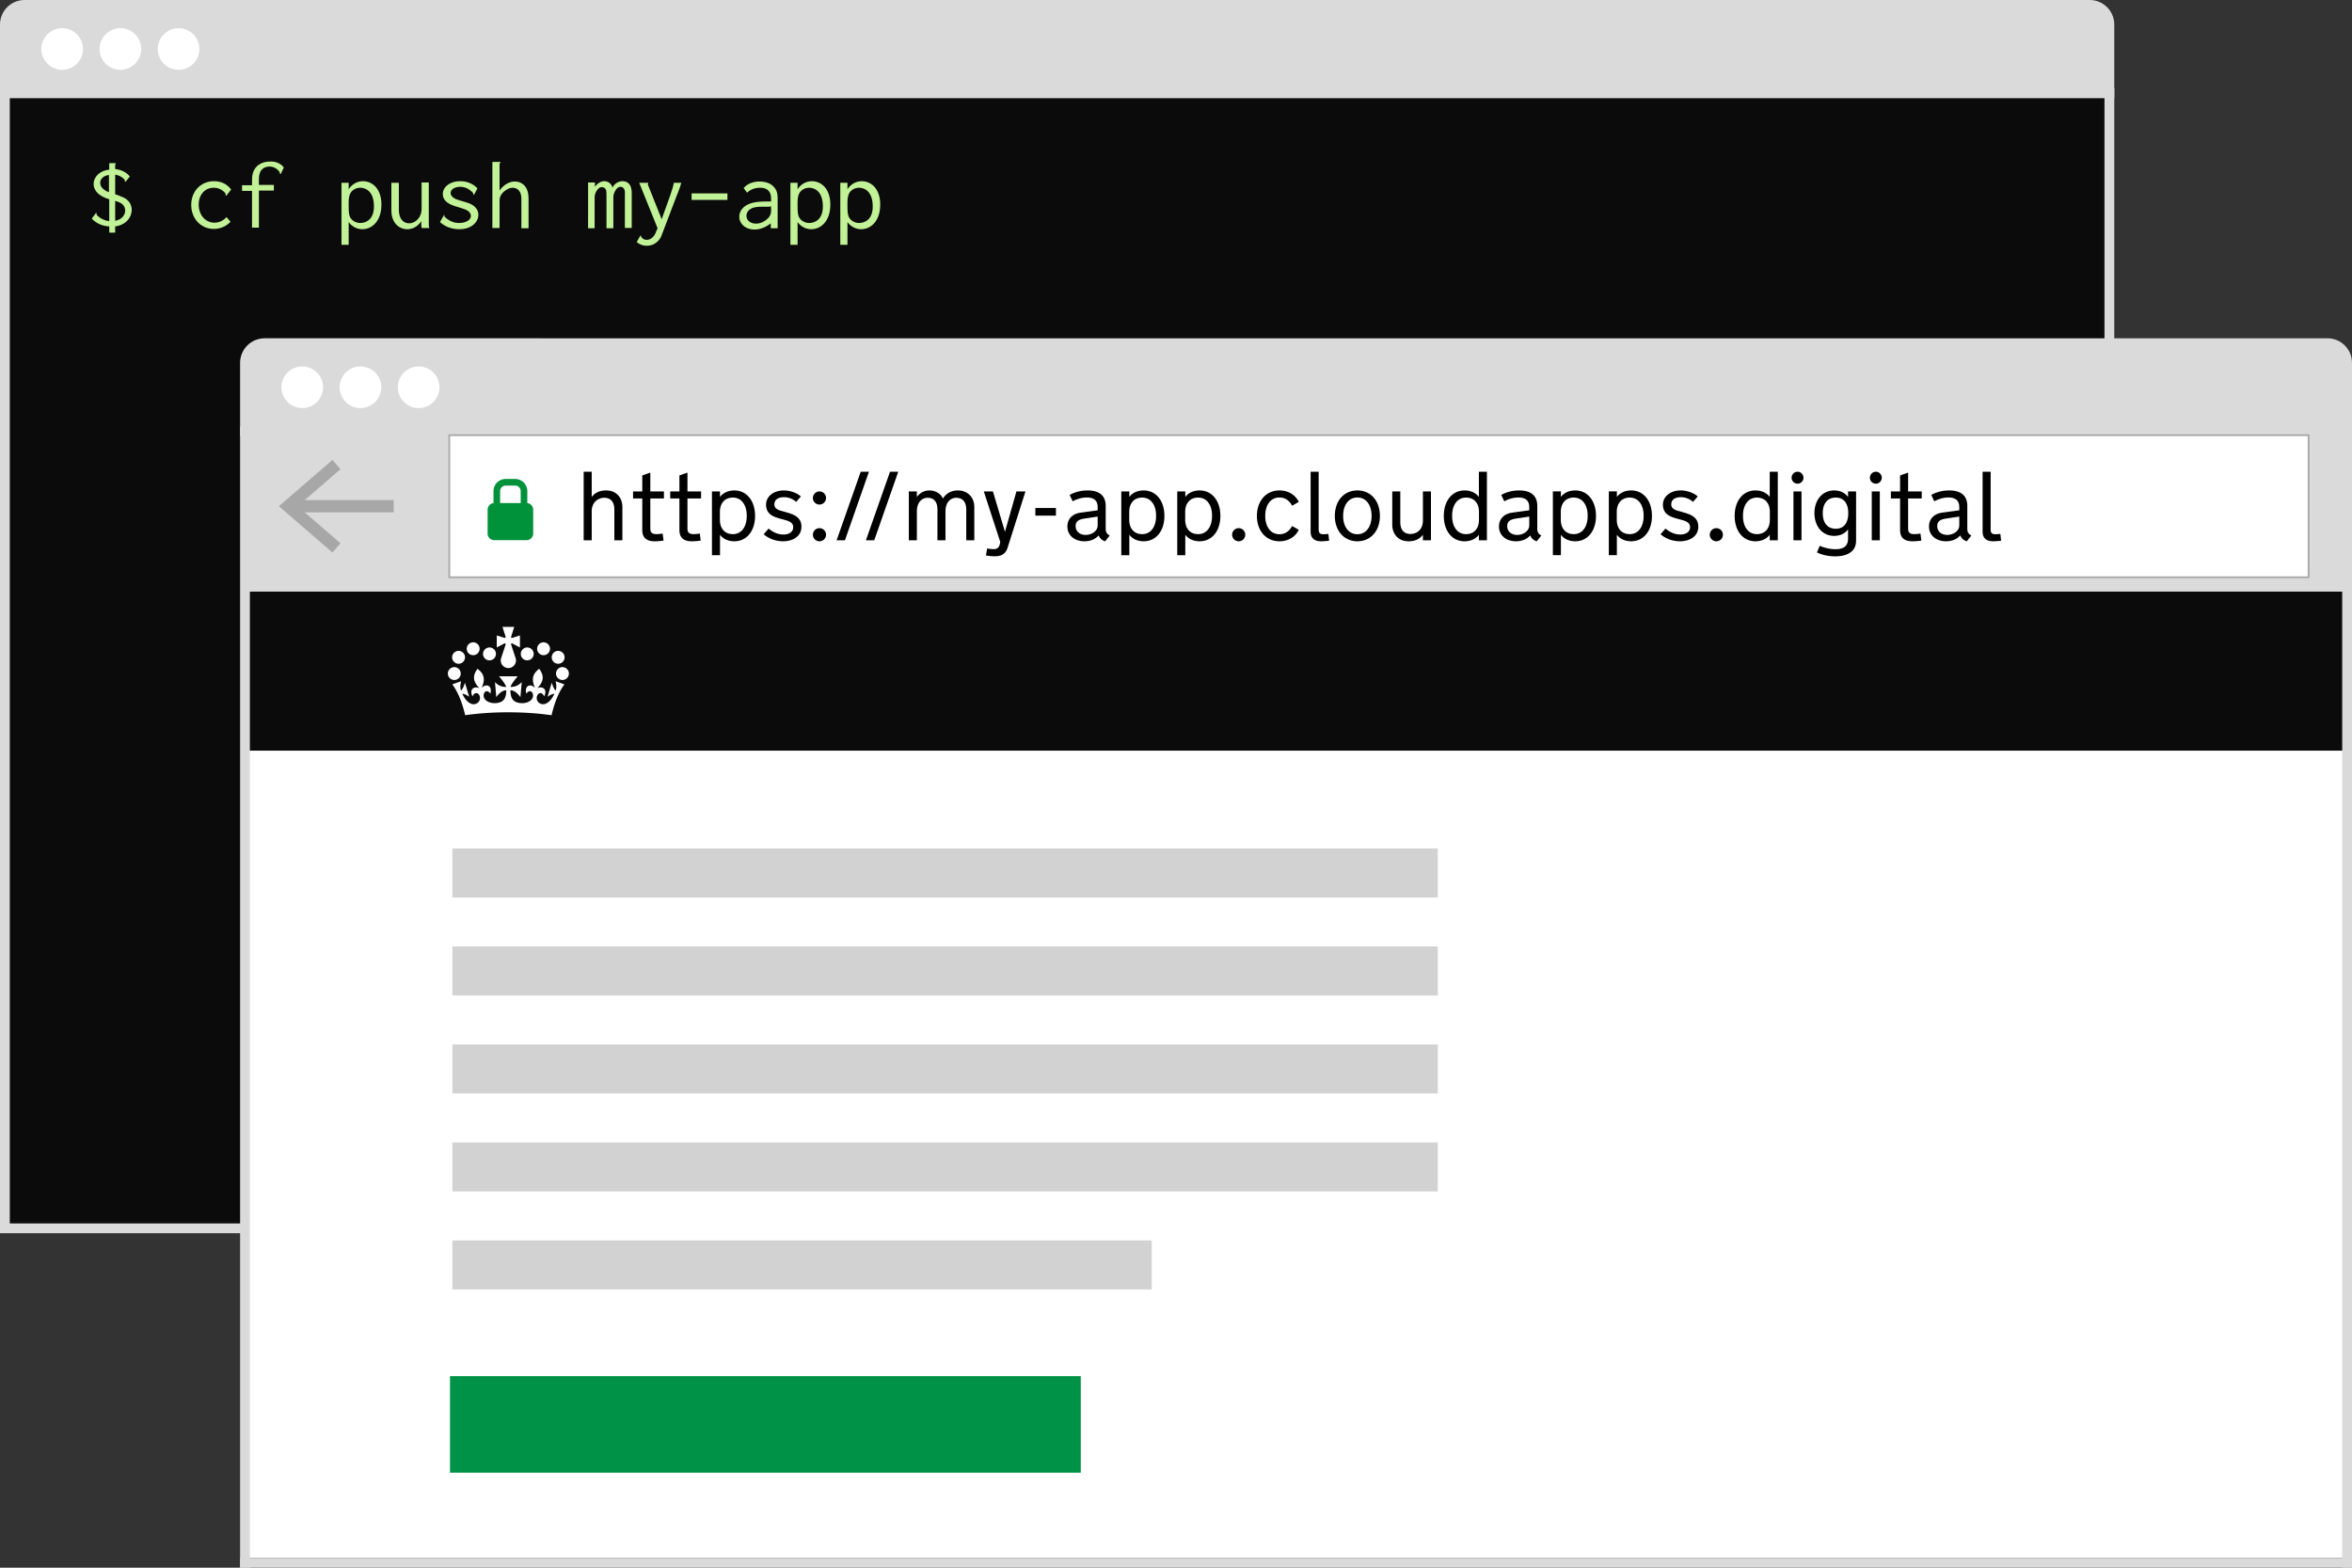 <svg xmlns="http://www.w3.org/2000/svg" width="960" height="640" viewBox="1008 0 960 640"><rect x="1008" y="0" width="960" height="640" fill="#333333" stroke="none"/><path fill="#0B0B0B" d="M1009 40h860.972v461.46H1009z"/><path fill="#DADADA" d="M1008 40V10c0-5.5 4.5-10 10-10h842.972c5.5 0 10 4.5 10 10v30"/><circle fill="#FFF" cx="1033.381" cy="20" r="8.5"/><circle fill="#FFF" cx="1057.132" cy="20" r="8.5"/><circle fill="#FFF" cx="1080.883" cy="20" r="8.5"/><path fill="#DADADA" d="M1008 36v467.46h862.972V36H1008zm4 463.46V40h854.972v459.46H1012z"/><path fill="#FFF" d="M1106.996 228.45H1968V636h-861.004z"/><path fill="#009347" stroke="#FFF" stroke-width=".586" stroke-miterlimit="10" d="M1191.377 561.508h258.05v40h-258.05z"/><path fill="#D2D2D2" d="M1192.648 346.387h402.215v20h-402.215zm0 40.003h402.215v20h-402.215zm0 40h402.215v20.002h-402.215zm0 40.003h402.215v20h-402.215zm0 40.002h285.46v20h-285.46z"/><path d="M1055.264 66.6v.127c0 .255-.255.255-.255.764v1.528c2.417.254 4.58 1.272 5.98 3.054l-1.782 2.163c-.127 0-.255-.127-.255-.254v-.38s0-.128-.127-.255c-.89-1.018-2.163-1.78-3.817-2.036v8.016c.89.254 1.908.636 2.672 1.018.89.255 4.07 1.654 4.07 5.344 0 2.927-2.162 6.107-6.743 6.744v2.545h-2.418V92.43c-2.8-.127-5.345-1.272-7.126-3.18l1.78-2.42c.256.128.13.383.13.383 0 .127 0 .254.126.508 1.145 1.273 2.926 2.292 5.09 2.546V81.36c-.764-.254-1.527-.51-2.29-.89-3.437-1.655-4.073-3.945-4.073-5.345 0-2.927 2.544-5.472 6.362-5.854V66.6h2.672zm-2.672 4.835c-2.545.254-3.69 1.78-3.69 3.18 0 .892.382 2.164 2.163 3.182.382.255.89.51 1.4.637v-7h.127zm2.417 18.705c2.672-.51 4.07-2.29 4.07-4.2 0-.89-.254-2.163-2.035-3.18-.51-.255-1.272-.51-2.036-.764v8.144zm45.298-10.18c-.38-.254-.127-.636-.254-.89-.127-.255-1.654-2.418-4.835-2.418-3.436 0-6.107 2.672-6.107 6.87 0 4.327 2.8 7.38 6.363 7.38 1.908 0 3.69-.763 4.962-2.29l1.654 1.91c-1.783 1.908-4.2 2.925-6.872 2.925-5.218 0-9.16-4.2-9.16-9.797s3.942-9.67 9.287-9.67c3.054 0 5.472 1.272 7 3.436l-2.038 2.544zm23.541-11.58l-1.273 2.673c-.127 0-.254 0-.38-.382 0-.126 0-.253-.128-.508-.764-1.145-2.29-2.164-4.072-2.164-1.527 0-2.927.637-3.69 2.036-.636 1.272-.636 2.672-.636 4.072v1.4h6.106v2.29h-6.107v15.14h-2.8V77.925h-4.072v-2.29h4.072V73.85c0-1.654.127-3.18 1.018-4.708 1.27-2.163 3.69-3.18 6.36-3.18 2.29-.128 4.326.763 5.6 2.417zm26.466 6.11v2.798c1.27-2.036 3.435-3.308 5.853-3.308 3.69 0 7.507 2.926 7.507 9.543 0 6.87-3.943 10.052-7.762 10.052-2.29 0-4.326-1.145-5.598-2.927v9.29h-2.928V74.615h2.928v-.127zm.508 4.834c-.38 1.018-.508 2.036-.508 3.69 0 2.672 0 4.2.508 5.47.764 1.655 2.545 2.546 4.2 2.546 1.78 0 5.6-.89 5.6-6.744 0-6.744-3.946-7.635-5.6-7.635-1.782.002-3.563 1.02-4.2 2.674zm19.978-4.834v10.306c0 1.272 0 2.672.636 4.07.764 1.528 2.036 2.292 3.563 2.292 1.78 0 3.435-1.145 4.325-2.8.636-1.144.763-2.29.763-3.69V74.49h2.928v16.924c0 .51 0 1.146.254 1.654h-3.182c-.127-.508-.127-1.018-.127-1.4v-1.4c-1.27 2.037-3.435 3.31-5.724 3.31-2.418 0-4.71-1.4-5.727-3.817-.765-1.655-.765-3.31-.765-4.836V74.616h3.054v-.127zm30.665 5.09c-.127 0-.254-.128-.254-.383 0-.127 0-.254-.126-.382-.764-.89-2.545-2.545-5.217-2.545-2.164 0-3.945 1.018-3.945 2.545 0 .636.383 1.527 1.78 2.29 1.782.892 4.71 1.273 6.872 2.418 2.164 1.273 2.673 2.926 2.673 4.2 0 2.8-2.673 5.853-7.763 5.853-2.8 0-5.725-.89-7.89-2.927l1.655-2.928c.253.127.126.382.126.382 0 .127 0 .255.127.382.637.636 2.673 2.545 5.854 2.545 2.672 0 4.836-1.144 4.836-2.926 0-.636-.383-1.654-1.91-2.417-1.398-.636-3.434-1.145-4.96-1.654-1.02-.38-4.582-1.527-4.582-4.835 0-2.8 2.8-5.217 7.127-5.217 2.8 0 5.217 1.02 6.998 2.927l-1.4 2.672zm7.381-13.49h3.436v.128c0 .254-.127.38-.254.38-.128.128-.128.255-.128.383v10.816c1.4-2.036 3.69-3.69 6.235-3.69 2.162 0 4.07 1.146 4.962 3.308.636 1.527.636 3.054.636 4.454v11.325h-2.926V81.87c0-1.273 0-2.928-1.018-4.073-.638-.763-1.528-1.145-2.546-1.145-1.91 0-3.818 1.654-4.454 2.545-.763 1.018-.89 1.91-.89 3.18v10.69h-2.928V66.09h-.126zm39.318 8.4h2.672v1.78c.89-1.272 2.29-2.29 3.816-2.29 1.654 0 3.055 1.145 3.31 2.672a4.615 4.615 0 014.198-2.672c1.018 0 2.164.38 2.927 1.527.764 1.272.764 2.8.764 4.326v13.233h-2.8V79.96c0-.89.13-1.908-.253-2.672-.255-.636-.89-1.018-1.527-1.018-1.145 0-1.908 1.145-2.163 1.654-.636 1.145-.764 1.91-.764 2.927v12.343h-2.8V80.215c0-.764 0-1.654-.127-2.418-.254-1.018-1.018-1.4-1.78-1.4s-1.528.51-2.29 1.782c-.51 1.017-.637 1.78-.637 2.67v12.343h-2.674V74.49h.128zm24.43 0c0 .38-.127.508-.127.89 0 .127 0 .254.127.382l5.472 13.742 3.563-9.925c.507-1.655 1.144-3.31 1.398-4.963h3.054a45.391 45.391 0 01-1.908 5.344l-5.854 15.397c-.382 1.018-.764 2.036-1.654 2.927-1.272 1.4-2.927 2.036-4.708 2.036-1.526 0-2.927-.51-4.07-1.527l1.525-2.672c.255.128.255.51.382.637.127.255.764 1.146 2.163 1.146.89 0 1.78-.382 2.545-1.146.636-.636 1.018-1.4 1.272-2.163l.637-1.4-7.508-18.577h3.69v-.128zm32.32 4.452v2.672h-14.633v-2.672h14.634zm13.106-4.835c2.927 0 5.217 1.018 6.49 3.054.89 1.4.89 2.927.89 4.454v11.58h-2.8v-2.037c-2.035 1.654-4.452 2.545-6.615 2.545-3.945 0-6.235-2.545-6.235-5.217 0-2.036 1.272-4.2 4.327-5.344 2.417-.89 5.344-.89 8.016-.89h.637v-.637c0-1.018 0-2.163-.637-3.18-.51-.892-1.654-1.783-3.817-1.783-1.78 0-3.817.51-5.345 2.036l-1.397-1.908c1.652-1.907 4.07-2.67 6.487-2.67zm4.072 10.307c-1.908 0-4.453-.127-6.107.255-2.29.507-3.31 2.035-3.31 3.434 0 1.654 1.4 3.182 3.945 3.182 2.418 0 4.2-1.527 4.835-2.164 1.273-1.272 1.273-2.545 1.273-3.562v-1.272h-.637v.126zm11.451-9.924v2.798c1.273-2.036 3.436-3.308 5.854-3.308 3.69 0 7.508 2.926 7.508 9.543 0 6.87-3.944 10.052-7.762 10.052-2.29 0-4.326-1.145-5.6-2.927v9.29h-2.926V74.615h2.926v-.127zm.51 4.834c-.382 1.018-.51 2.036-.51 3.69 0 2.672 0 4.2.51 5.47.764 1.655 2.545 2.546 4.198 2.546 1.783 0 5.6-.89 5.6-6.744 0-6.744-3.944-7.635-5.6-7.635-1.78.002-3.56 1.02-4.197 2.674zm19.849-4.834v2.798c1.272-2.036 3.436-3.308 5.854-3.308 3.69 0 7.507 2.926 7.507 9.543 0 6.87-3.944 10.052-7.76 10.052-2.292 0-4.328-1.145-5.6-2.927v9.29h-2.927V74.615h2.926v-.127zm.51 4.834c-.383 1.018-.51 2.036-.51 3.69 0 2.672 0 4.2.51 5.47.763 1.655 2.545 2.546 4.2 2.546 1.78 0 5.597-.89 5.597-6.744 0-6.744-3.945-7.635-5.6-7.635-1.78.002-3.563 1.02-4.198 2.674z" fill="#C2F297"/><path fill="#DADADA" d="M1105.996 178.1v-30c0-5.5 4.5-10 10-10H1958c5.5 0 10 4.5 10 10v30"/><circle fill="#FFF" cx="1131.377" cy="158.099" r="8.5"/><circle fill="#FFF" cx="1155.128" cy="158.099" r="8.5"/><circle fill="#FFF" cx="1178.879" cy="158.099" r="8.5"/><path fill="#0B0B0B" d="M1106.996 241.45H1967v65h-860.004z"/><path d="M1200.12 267.276a2.627 2.627 0 003.44-1.42 2.63 2.63 0 00-1.433-3.44c-1.327-.547-2.87.105-3.423 1.445a2.617 2.617 0 001.415 3.416m-5.959 3.493a2.627 2.627 0 003.44-1.42 2.63 2.63 0 00-1.435-3.44c-1.326-.546-2.87.104-3.424 1.445a2.62 2.62 0 001.42 3.415m-1.747 6.626c1.354.56 2.89-.08 3.442-1.42a2.631 2.631 0 00-1.435-3.44c-1.325-.546-2.87.104-3.423 1.445a2.62 2.62 0 001.417 3.416m14.355-8.022a2.63 2.63 0 102.009-4.861c-1.33-.545-2.872.106-3.424 1.447-.55 1.334.087 2.872 1.415 3.415m24.105-2.1a2.63 2.63 0 01-3.443-1.42 2.633 2.633 0 011.435-3.44c1.33-.547 2.87.105 3.424 1.445a2.616 2.616 0 01-1.415 3.416m5.96 3.493a2.626 2.626 0 01-3.44-1.42 2.631 2.631 0 011.432-3.44c1.33-.546 2.87.104 3.425 1.445a2.62 2.62 0 01-1.417 3.415m1.744 6.626a2.628 2.628 0 11-2.007-4.86c1.328-.546 2.87.104 3.423 1.445a2.615 2.615 0 01-1.415 3.416m-14.358-8.022a2.63 2.63 0 11-2.009-4.861c1.33-.545 2.873.106 3.424 1.447.55 1.334-.086 2.872-1.415 3.415m-7.337-6.796l.007-.006 3.328 1.747v-4.903l-3.32 1.052-.013-.01a1.69 1.69 0 00-.322-.327l-.01-.01 1.34-4.21h-4.804l1.34 4.21-.01.01a1.72 1.72 0 00-.323.326l-.01.01-3.323-1.053v4.904l3.327-1.746.01.007c.1.13.214.245.343.342l-1.91 5.766c-.003.007-.004.015-.008.02l-.002.007a3.103 3.103 0 002.514 3.98l.065.01c.127.016.258.028.39.028s.263-.012.39-.028l.066-.01a3.103 3.103 0 002.513-3.98v-.006c0-.008-.005-.015-.007-.022l-1.912-5.766c.13-.098.247-.212.346-.34m-1.399 28.213c6.318 0 12.298.427 17.627 1.19 1.512-6.36 3.352-10.004 5.253-12.6l-3.58-1.272c.357 1.817.414 2.662.016 3.83-.59-.576-1.15-1.637-1.59-3.26l-1.73 5.776c1.054-.727 1.867-1.197 2.798-1.22-1.65 3.556-3.713 4.474-5.05 4.226-1.63-.3-2.38-1.754-2.128-2.988.376-1.75 2.17-2.205 3.008-.17 1.604-3.27-1.115-4.29-2.867-3.32 2.69-2.683 2.997-5.066.827-7.95-3.022 2.31-3.058 4.6-1.697 7.82-1.766-2.02-4.513-.937-3.52 2.328 1.273-1.97 2.958-.732 2.693 1.14-.224 1.633-2.377 2.95-5.06 2.717-3.843-.35-4.07-3-4.167-5.197.943-.175 2.646.7 4.096 2.74l.535-6.128c-1.578 1.645-3.013 1.957-4.605 2.01.53-1.656 2.967-4.368 2.967-4.368h-7.645s2.435 2.71 2.967 4.367c-1.593-.052-3.027-.364-4.604-2.01l.533 6.128c1.452-2.04 3.15-2.914 4.097-2.74-.096 2.197-.324 4.848-4.168 5.198-2.683.232-4.836-1.083-5.06-2.716-.265-1.873 1.42-3.11 2.692-1.14.993-3.266-1.755-4.35-3.52-2.33 1.36-3.22 1.324-5.51-1.697-7.818-2.17 2.882-1.863 5.266.825 7.947-1.75-.968-4.47.05-2.866 3.32.837-2.033 2.633-1.578 3.008.17.252 1.235-.497 2.69-2.13 2.99-1.335.247-3.396-.67-5.048-4.227.93.023 1.744.493 2.8 1.22l-1.734-5.776c-.438 1.622-.996 2.683-1.586 3.26-.4-1.17-.342-2.014.014-3.83l-3.578 1.272c1.9 2.595 3.74 6.24 5.253 12.596 5.326-.76 11.302-1.187 17.62-1.187" fill="#FFF"/><path fill="#DADADA" d="M1109.996 640V241.45H1964V640h4V174.1h-862.004V640"/><path fill="#FFF" stroke="#A7A7A8" stroke-width=".711" stroke-miterlimit="10" d="M1191.377 177.658h758.892v58h-758.893z"/><path d="M1246.234 192.58h3.28v10.32c1.36-1.84 3.4-2.68 5.84-2.68 4.438 0 6.678 3.158 6.678 6.798v13.558h-3.28v-12.518c0-3.52-1.8-4.84-4.118-4.84-2.52 0-5.12 1.8-5.12 5.52v11.838h-3.28V192.58zm27.2 23.037c0 1.32.24 2.44 2.56 2.44.6 0 1.88-.12 2.48-.24l.36 2.88s-1.92.28-3.56.28c-3.16 0-5.12-1.24-5.12-4.64v-12.84h-3.76v-2.88h3.76V194.1l3.28-1.16v7.678h5.56v2.88h-5.56v12.12zm15.16 0c0 1.32.24 2.44 2.56 2.44.6 0 1.88-.12 2.48-.24l.36 2.88s-1.92.28-3.56.28c-3.16 0-5.12-1.24-5.12-4.64v-12.84h-3.76v-2.88h3.76V194.1l3.28-1.16v7.678h5.56v2.88h-5.56v12.12zm13.281-14.997v2.28c1.16-1.64 3.28-2.68 5.84-2.68 5.158 0 8.478 4.358 8.478 10.397s-3.32 10.358-8.48 10.358c-2.56 0-4.678-1.04-5.838-2.68v8.358h-3.28v-26.036h3.28zm10.918 9.878c0-4.16-2-7.36-5.68-7.36-3.478 0-5.278 2.52-5.278 5.84v3.24c0 3.32 1.8 5.84 5.28 5.84 3.678 0 5.678-3.2 5.678-7.36v-.2zm6.923 7.599l2-2.32c1.28 1.08 3.358 2.44 6.038 2.44 2.28 0 4-1.04 4-3 0-2.16-2.16-2.64-4.88-3.36-2.84-.76-6.198-1.72-6.198-5.838 0-3.36 3.08-5.8 7.278-5.8 2.64 0 5.56 1.12 6.92 2.48l-1.92 2.198a7.315 7.315 0 00-4.92-1.92c-2.64 0-3.96 1.16-3.96 2.96 0 1.44 1.12 2.16 2.88 2.64 1.04.28 2.24.64 3.28.96 2.68.84 4.88 2.24 4.88 5.44 0 4.118-3.64 5.998-7.52 5.998-2.72 0-5.68-.92-7.878-2.88zm22.759-17.477a2.68 2.68 0 110 5.36 2.68 2.68 0 010-5.36zm0 14.997a2.68 2.68 0 110 5.36 2.68 2.68 0 010-5.36zm16.837-23.037h3.36l-9.8 27.996h-3.398l9.838-27.995zm11.958 0h3.36l-9.798 27.996h-3.4l9.84-27.995zm22.64 27.996h-3.28v-12.558c0-3.56-1.798-4.8-3.997-4.8-2.2 0-4.4 1.68-4.4 5.56v11.798h-3.28V200.62h3.28v2.28c1.32-1.84 3.12-2.68 5.24-2.68 1.8 0 4.358.92 5.398 3.318 1.48-2.44 3.84-3.32 6.08-3.32 4.32 0 6.72 3.16 6.72 6.68v13.678h-3.28v-12.558c0-3.56-1.92-4.8-4.08-4.8-2.2 0-4.4 1.68-4.4 5.56v11.798zm15.644-19.956h3.72l4.918 16.477 4.68-16.478h3.68l-7.28 22.955c-.878 2.8-2.838 3.52-5.278 3.52-1.08 0-2.28-.12-3.56-.32l.48-2.88s1.36.28 2.64.28c1.44 0 2.2-.6 2.52-2l.2-.92-6.72-20.636zm21.039 6.758h8.398v3.12h-8.397v-3.12zm20.037 13.599c-3.958 0-6.958-2.32-6.958-6.04 0-3.12 2.12-5.198 5.32-5.64l7.038-.96v-1.278c0-3.04-1.96-3.96-4.44-3.96-2.238 0-4.198.72-5.758 1.56l-1.24-2.6c2.28-1.28 4.88-1.84 7.32-1.84 4.838 0 7.397 2.16 7.397 6.358v9.318c0 1.32.52 2.2 1.64 2.72l-1.84 2.36c-1.28-.32-2.24-1.28-2.68-2.4-1.16 1.36-3.12 2.4-5.8 2.4zm.042-9.28c-2.2.32-3.64 1.04-3.64 3.08 0 2.32 1.88 3.6 4.08 3.6 2.438 0 4.918-1.56 4.918-3.88v-3.6l-5.358.8zm18.278-11.077v2.28c1.16-1.64 3.28-2.68 5.84-2.68 5.16 0 8.48 4.358 8.48 10.397s-3.32 10.358-8.48 10.358c-2.56 0-4.68-1.04-5.84-2.68v8.358h-3.278v-26.036h3.28zm10.92 9.878c0-4.16-2-7.36-5.68-7.36-3.48 0-5.28 2.52-5.28 5.84v3.24c0 3.32 1.8 5.84 5.28 5.84 3.68 0 5.68-3.2 5.68-7.36v-.2zm11.92-9.878v2.28c1.16-1.64 3.28-2.68 5.84-2.68 5.16 0 8.48 4.358 8.48 10.397s-3.32 10.358-8.48 10.358c-2.56 0-4.68-1.04-5.84-2.68v8.358h-3.278v-26.036h3.28zm10.92 9.878c0-4.16-2-7.36-5.68-7.36-3.48 0-5.28 2.52-5.28 5.84v3.24c0 3.32 1.8 5.84 5.28 5.84 3.68 0 5.68-3.2 5.68-7.36v-.2zm10.88 5.119a2.68 2.68 0 11-.004 5.36 2.68 2.68 0 01.006-5.36zm10.84-4.919c0 4 1.96 7.398 5.8 7.398 2.52 0 4.16-1.48 5.16-3.36l2.718 1.56c-1.36 2.84-4.28 4.68-7.878 4.68-5.52 0-9.198-4.318-9.198-10.357 0-6.08 3.68-10.4 9.198-10.4 3.6 0 6.52 1.84 7.878 4.68l-2.72 1.56c-1-1.88-2.64-3.36-5.158-3.36-3.84 0-5.8 3.4-5.8 7.4v.198zm18.52-18.118h3.28v23.517c0 1.32.4 2 1.92 2 .84 0 1.52-.08 2.04-.12l.32 2.76s-1.882.24-3.32.24c-2.36 0-4.24-1.04-4.24-3.92V192.58zm28.277 18.038c0 6-3.68 10.358-9.197 10.358-5.52 0-9.2-4.36-9.2-10.358 0-6.08 3.68-10.398 9.2-10.398 5.518 0 9.197 4.32 9.197 10.398zm-3.4.12v-.24c0-4-2-7.4-5.798-7.4-3.8 0-5.8 3.4-5.8 7.4v.24c0 3.92 2 7.358 5.8 7.358 3.798 0 5.798-3.44 5.798-7.358zm24.24 9.838h-3.28v-2.28c-1.36 1.84-3.398 2.68-5.838 2.68-4.44 0-6.68-3.16-6.68-6.798v-13.56h3.278v12.52c0 3.52 1.8 4.84 4.12 4.84 2.72 0 5.12-1.8 5.12-5.52v-11.84h3.278v19.958zm19.56-2.279c-1.16 1.64-3.28 2.68-5.84 2.68-5.158 0-8.478-4.32-8.478-10.358s3.318-10.4 8.478-10.4c2.56 0 4.68 1.04 5.84 2.68v-10.317h3.278v27.995h-3.28v-2.28zm-10.918-7.6c0 4.16 2 7.36 5.68 7.36 3.478 0 5.278-2.52 5.278-5.84v-3.24c0-3.32-1.8-5.84-5.28-5.84-3.68 0-5.68 3.2-5.68 7.36v.2zm26.081 10.28c-3.96 0-6.96-2.32-6.96-6.04 0-3.12 2.12-5.198 5.318-5.64l7.04-.96v-1.278c0-3.04-1.96-3.96-4.44-3.96-2.24 0-4.2.72-5.76 1.56l-1.238-2.6c2.28-1.28 4.88-1.84 7.318-1.84 4.84 0 7.398 2.16 7.398 6.358v9.318c0 1.32.52 2.2 1.64 2.72l-1.84 2.36c-1.28-.32-2.24-1.28-2.68-2.4-1.158 1.36-3.118 2.4-5.797 2.4zm.038-9.28c-2.2.32-3.64 1.04-3.64 3.08 0 2.32 1.88 3.6 4.08 3.6 2.44 0 4.92-1.56 4.92-3.88v-3.6l-5.36.8zm18.28-11.077v2.28c1.16-1.64 3.28-2.68 5.84-2.68 5.158 0 8.478 4.358 8.478 10.397s-3.32 10.358-8.48 10.358c-2.56 0-4.68-1.04-5.838-2.68v8.358h-3.28v-26.036h3.28zm10.918 9.878c0-4.16-2-7.36-5.68-7.36-3.478 0-5.278 2.52-5.278 5.84v3.24c0 3.32 1.8 5.84 5.28 5.84 3.68 0 5.678-3.2 5.678-7.36v-.2zm11.922-9.878v2.28c1.16-1.64 3.28-2.68 5.84-2.68 5.158 0 8.478 4.358 8.478 10.397s-3.32 10.358-8.48 10.358c-2.56 0-4.68-1.04-5.838-2.68v8.358h-3.28v-26.036h3.28zm10.918 9.878c0-4.16-2-7.36-5.68-7.36-3.478 0-5.278 2.52-5.278 5.84v3.24c0 3.32 1.8 5.84 5.28 5.84 3.68 0 5.678-3.2 5.678-7.36v-.2zm6.924 7.599l2-2.32c1.278 1.08 3.358 2.44 6.038 2.44 2.28 0 3.998-1.04 3.998-3 0-2.16-2.16-2.64-4.88-3.36-2.84-.76-6.198-1.72-6.198-5.838 0-3.36 3.08-5.8 7.28-5.8 2.64 0 5.558 1.12 6.918 2.48l-1.92 2.198a7.315 7.315 0 00-4.92-1.92c-2.64 0-3.958 1.16-3.958 2.96 0 1.44 1.12 2.16 2.88 2.64 1.04.28 2.24.64 3.278.96 2.68.84 4.88 2.24 4.88 5.44 0 4.118-3.64 5.998-7.52 5.998-2.72 0-5.678-.92-7.877-2.88zm22.757-2.48a2.68 2.68 0 110 5.36 2.68 2.68 0 010-5.36zm21.799 2.68c-1.16 1.64-3.28 2.68-5.84 2.68-5.16 0-8.48-4.32-8.48-10.358s3.32-10.4 8.48-10.4c2.56 0 4.68 1.04 5.84 2.68v-10.317h3.28v27.995h-3.28v-2.28zm-10.92-7.6c0 4.16 2 7.36 5.68 7.36 3.48 0 5.28-2.52 5.28-5.84v-3.24c0-3.32-1.8-5.84-5.28-5.84-3.68 0-5.68 3.2-5.68 7.36v.2zm22.281-18.117c1.32 0 2.398 1.12 2.398 2.44 0 1.36-1.078 2.44-2.398 2.44-1.36 0-2.44-1.08-2.44-2.44a2.45 2.45 0 012.44-2.44zm1.6 27.996h-3.28V200.62h3.28v19.956zm13.359-20.356c2.16 0 4.28.8 5.64 2.68v-2.28h3.278v20.117c0 4.96-4.36 6.398-8.56 6.398-2.358 0-5.157-.48-7.397-1.6l1.12-2.72c1.56.72 4 1.4 6.358 1.4 3.36 0 5.2-1.24 5.2-4.32v-3.8c-1.36 1.88-3.48 2.68-5.64 2.68-4.96 0-8.078-4.038-8.078-9.277s3.12-9.278 8.08-9.278zm5.72 9.198c0-3.56-1.52-6.28-5.12-6.28-3.64 0-5.28 2.8-5.28 6.28v.16c0 3.48 1.642 6.28 5.28 6.28 3.6 0 5.12-2.72 5.12-6.28v-.16zm11.28-16.838c1.32 0 2.398 1.12 2.398 2.44 0 1.36-1.078 2.44-2.398 2.44-1.36 0-2.44-1.08-2.44-2.44a2.45 2.45 0 012.44-2.44zm1.6 27.996h-3.28V200.62h3.28v19.956zm11.558-4.959c0 1.32.24 2.44 2.56 2.44.6 0 1.88-.12 2.48-.24l.36 2.88s-1.92.28-3.56.28c-3.158 0-5.12-1.24-5.12-4.64v-12.84h-3.76v-2.88h3.76V194.1l3.28-1.16v7.678h5.56v2.88h-5.56v12.12zm15.481 5.36c-3.96 0-6.96-2.32-6.96-6.04 0-3.12 2.12-5.198 5.32-5.64l7.038-.96v-1.278c0-3.04-1.96-3.96-4.438-3.96-2.24 0-4.2.72-5.76 1.56l-1.24-2.6c2.28-1.28 4.88-1.84 7.318-1.84 4.84 0 7.4 2.16 7.4 6.358v9.318c0 1.32.52 2.2 1.64 2.72l-1.84 2.36c-1.28-.32-2.24-1.28-2.68-2.4-1.16 1.36-3.12 2.4-5.798 2.4zm.04-9.28c-2.2.32-3.64 1.04-3.64 3.08 0 2.32 1.88 3.6 4.08 3.6 2.44 0 4.918-1.56 4.918-3.88v-3.6l-5.357.8zm14.88-19.117h3.28v23.517c0 1.32.4 2 1.92 2 .84 0 1.52-.08 2.04-.12l.32 2.76s-1.88.24-3.32.24c-2.36 0-4.24-1.04-4.24-3.92V192.58z"/><path d="M1145.323 189.658l-19.68 17 19.68 17m-15.681-17.001h39.062" fill="none" stroke="#A7A7A8" stroke-width="5" stroke-miterlimit="10"/><path fill="#00923A" d="M1225.633 217.82c0 1.486-1.215 2.7-2.7 2.7h-13.207a2.707 2.707 0 01-2.7-2.7v-9.75c0-1.484 1.215-2.7 2.7-2.7h13.207c1.485 0 2.7 1.216 2.7 2.7v9.75z"/><path fill="none" stroke="#00923A" stroke-width="2.7" stroke-miterlimit="10" d="M1221.88 207.205c0 1.98-1.62 3.6-3.6 3.6h-3.9a3.61 3.61 0 01-3.6-3.6v-6.716c0-1.98 1.62-3.6 3.6-3.6h3.9c1.978 0 3.6 1.62 3.6 3.6v6.715z"/><path fill="#DADADA" d="M1105.996 636H1968v4h-862.004z"/></svg>
